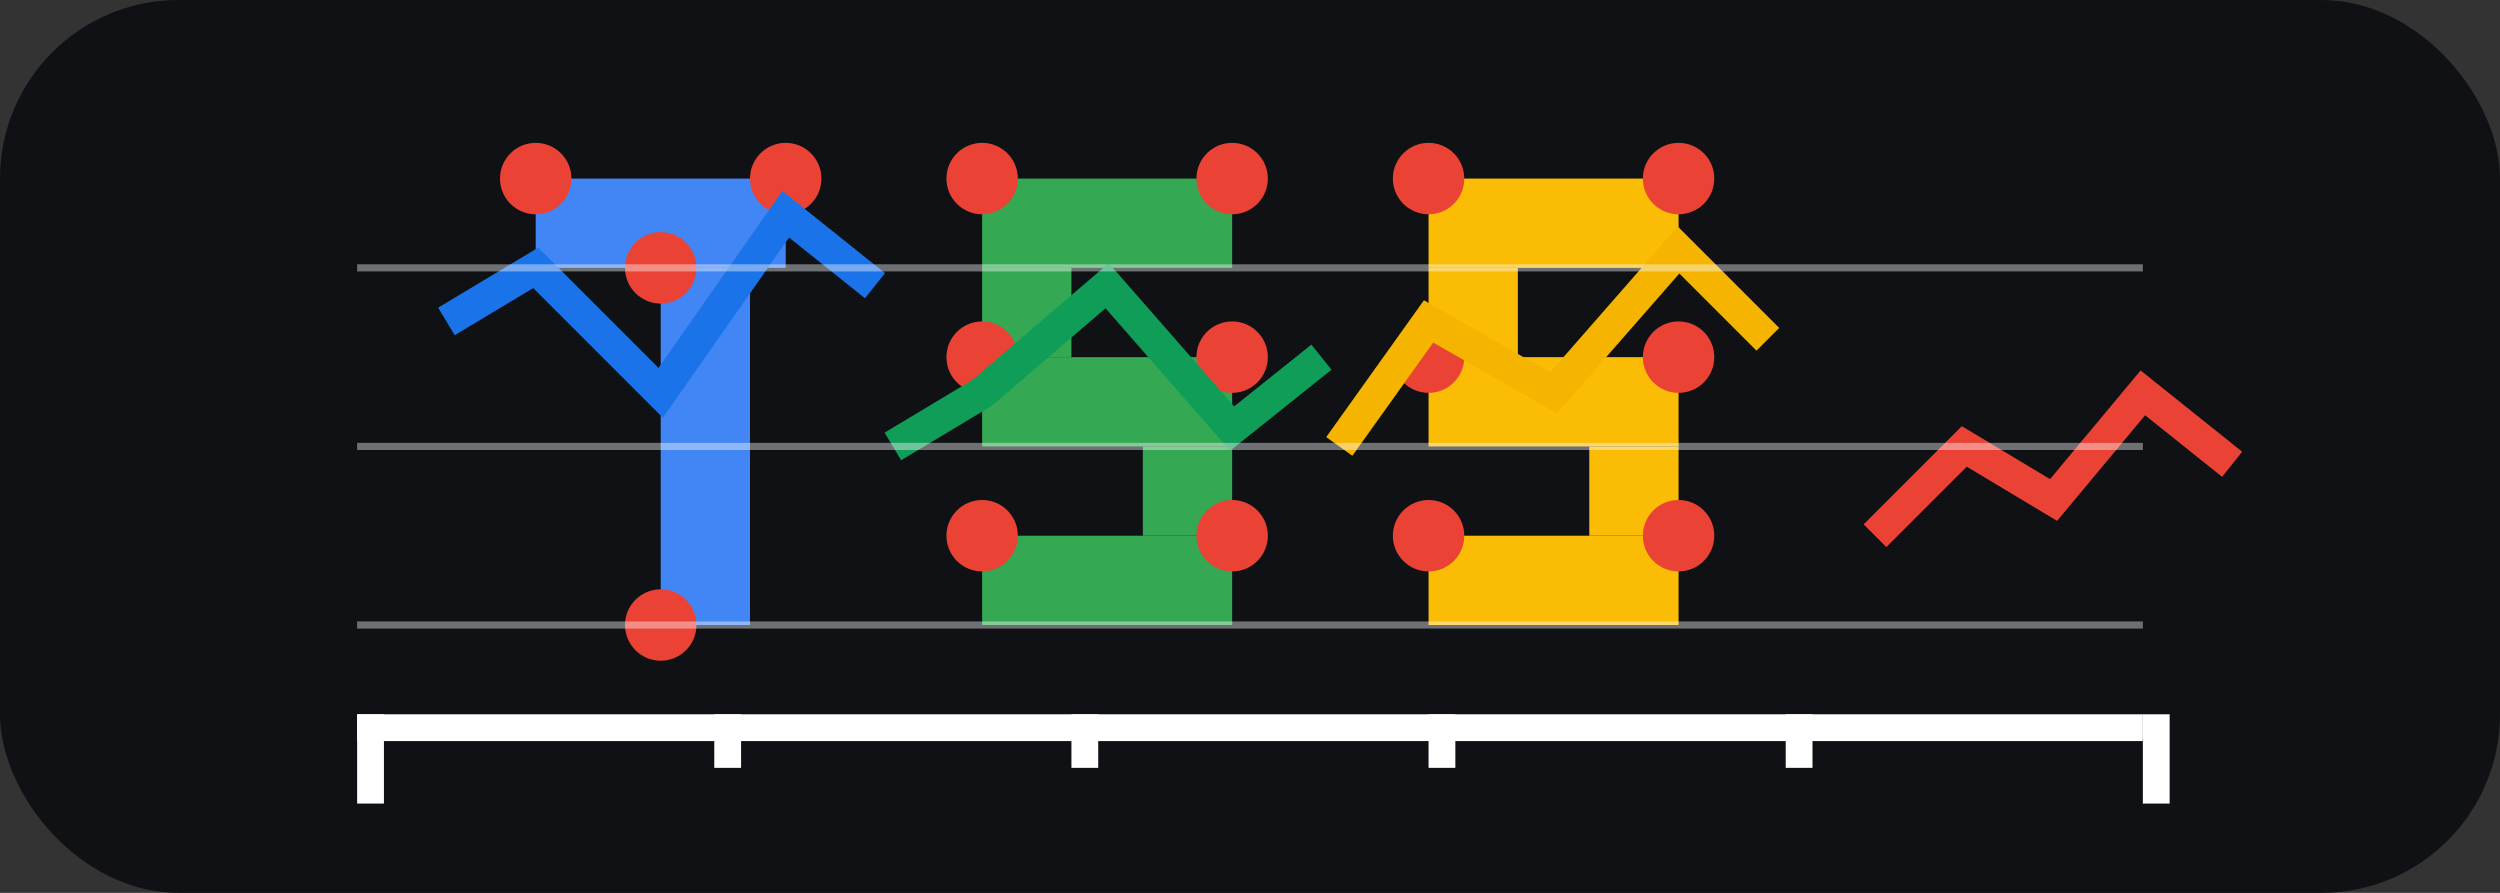<svg width="140" height="50" viewBox="0 0 140 50" fill="none" xmlns="http://www.w3.org/2000/svg">
  <rect x="0" y="0" width="140" height="50" fill="#333333" stroke="none"/>
  <!-- Background shape -->
  <rect width="140" height="50" rx="10" fill="#0F1115" />

  <!-- Bar chart with TSS incorporated (larger and more prominent) -->
  <!-- T bar -->
  <rect x="30" y="10" width="14" height="5" fill="#4285F4" />
  <rect x="37" y="15" width="5" height="20" fill="#4285F4" />

  <!-- S bars (first S) -->
  <rect x="55" y="10" width="14" height="5" fill="#34A853" />
  <rect x="55" y="15" width="5" height="5" fill="#34A853" />
  <rect x="55" y="20" width="14" height="5" fill="#34A853" />
  <rect x="64" y="25" width="5" height="5" fill="#34A853" />
  <rect x="55" y="30" width="14" height="5" fill="#34A853" />

  <!-- S bars (second S) -->
  <rect x="80" y="10" width="14" height="5" fill="#FBBC05" />
  <rect x="80" y="15" width="5" height="5" fill="#FBBC05" />
  <rect x="80" y="20" width="14" height="5" fill="#FBBC05" />
  <rect x="89" y="25" width="5" height="5" fill="#FBBC05" />
  <rect x="80" y="30" width="14" height="5" fill="#FBBC05" />

  <!-- Data points (scatter plot elements) - larger for better visibility -->
  <circle cx="30" cy="10" r="2" fill="#EA4335" />
  <circle cx="44" cy="10" r="2" fill="#EA4335" />
  <circle cx="37" cy="15" r="2" fill="#EA4335" />
  <circle cx="37" cy="35" r="2" fill="#EA4335" />

  <circle cx="55" cy="10" r="2" fill="#EA4335" />
  <circle cx="69" cy="10" r="2" fill="#EA4335" />
  <circle cx="55" cy="20" r="2" fill="#EA4335" />
  <circle cx="69" cy="20" r="2" fill="#EA4335" />
  <circle cx="55" cy="30" r="2" fill="#EA4335" />
  <circle cx="69" cy="30" r="2" fill="#EA4335" />

  <circle cx="80" cy="10" r="2" fill="#EA4335" />
  <circle cx="94" cy="10" r="2" fill="#EA4335" />
  <circle cx="80" cy="20" r="2" fill="#EA4335" />
  <circle cx="94" cy="20" r="2" fill="#EA4335" />
  <circle cx="80" cy="30" r="2" fill="#EA4335" />
  <circle cx="94" cy="30" r="2" fill="#EA4335" />

  <!-- Line chart elements (new addition) -->
  <!-- Line chart for T -->
  <polyline points="25,18 30,15 37,22 44,12 49,16"
    stroke="#1A73E8" stroke-width="1.8" fill="none" />

  <!-- Line chart for first S -->
  <polyline points="50,25 55,22 62,16 69,24 74,20"
    stroke="#0F9D58" stroke-width="1.8" fill="none" />

  <!-- Line chart for second S -->
  <polyline points="75,25 80,18 87,22 94,14 99,19"
    stroke="#F4B400" stroke-width="1.8" fill="none" />

  <!-- Additional line chart elements for more data visualization -->
  <polyline points="105,30 110,25 115,28 120,22 125,26"
    stroke="#EA4335" stroke-width="1.8" fill="none" />

  <!-- Decorative elements - thicker for better visibility -->
  <rect x="20" y="40" width="100" height="1.5" fill="#FFFFFF" />
  <rect x="20" y="40" width="1.5" height="5" fill="#FFFFFF" />
  <rect x="40" y="40" width="1.5" height="3" fill="#FFFFFF" />
  <rect x="60" y="40" width="1.5" height="3" fill="#FFFFFF" />
  <rect x="80" y="40" width="1.5" height="3" fill="#FFFFFF" />
  <rect x="100" y="40" width="1.5" height="3" fill="#FFFFFF" />
  <rect x="120" y="40" width="1.5" height="5" fill="#FFFFFF" />

  <!-- Chart grid lines (more visible) -->
  <line x1="20" y1="15" x2="120" y2="15" stroke="#FFFFFF" stroke-width="0.4" stroke-opacity="0.4" />
  <line x1="20" y1="25" x2="120" y2="25" stroke="#FFFFFF" stroke-width="0.4" stroke-opacity="0.4" />
  <line x1="20" y1="35" x2="120" y2="35" stroke="#FFFFFF" stroke-width="0.4" stroke-opacity="0.4" />
</svg>
